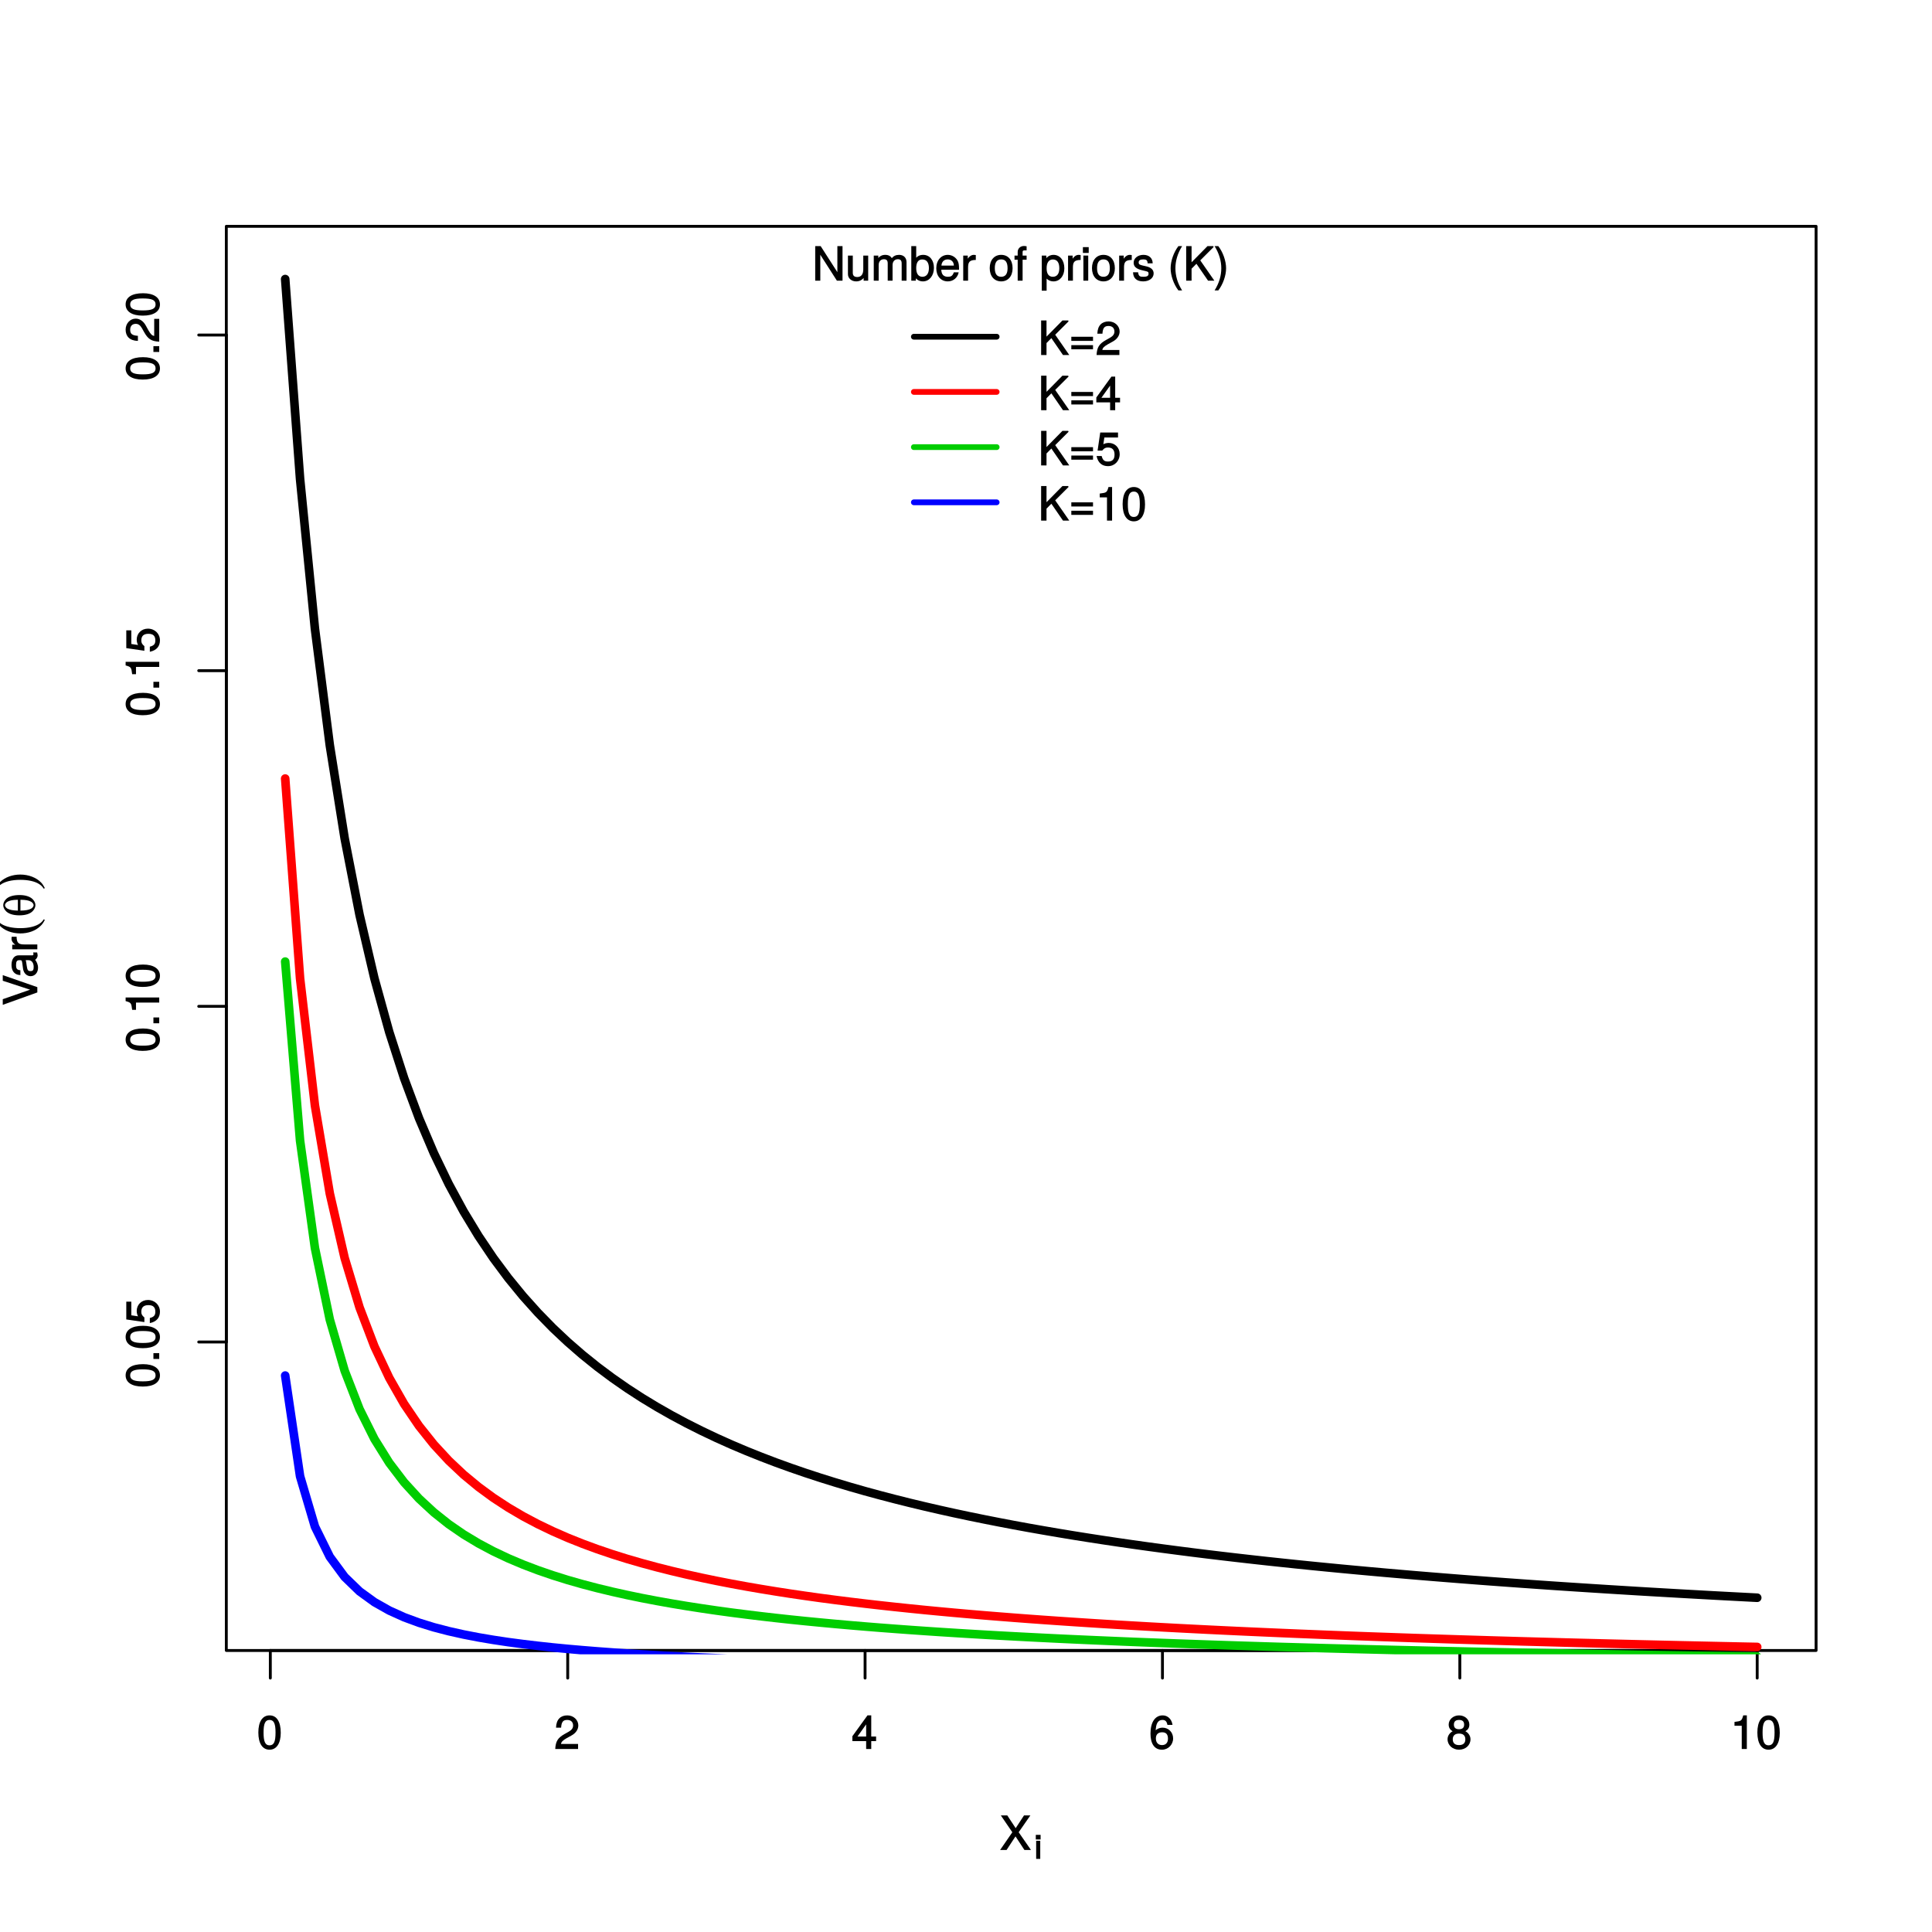 <?xml version="1.0" encoding="UTF-8"?>
<svg xmlns="http://www.w3.org/2000/svg" xmlns:xlink="http://www.w3.org/1999/xlink" width="504pt" height="504pt" viewBox="0 0 504 504" version="1.1">
<defs>
<g>
<symbol overflow="visible" id="glyph0-0">
<path style="stroke:none;" d=""/>
</symbol>
<symbol overflow="visible" id="glyph0-1">
<path style="stroke:none;" d="M 6.219 -4.219 C 6.219 -7.172 5.141 -8.766 3.297 -8.766 C 1.469 -8.766 0.375 -7.156 0.375 -4.297 C 0.375 -1.422 1.469 0.188 3.297 0.188 C 5.094 0.188 6.219 -1.422 6.219 -4.219 Z M 4.859 -4.312 C 4.859 -1.906 4.453 -0.953 3.281 -0.953 C 2.156 -0.953 1.734 -1.953 1.734 -4.281 C 1.734 -6.609 2.156 -7.578 3.297 -7.578 C 4.438 -7.578 4.859 -6.594 4.859 -4.312 Z M 4.859 -4.312 "/>
</symbol>
<symbol overflow="visible" id="glyph0-2">
<path style="stroke:none;" d="M 6.266 -6.141 C 6.266 -7.578 5.016 -8.766 3.406 -8.766 C 1.672 -8.766 0.516 -7.75 0.453 -5.562 L 1.781 -5.562 C 1.875 -7.109 2.328 -7.578 3.375 -7.578 C 4.328 -7.578 4.906 -7.031 4.906 -6.125 C 4.906 -5.453 4.547 -4.969 3.797 -4.531 L 2.688 -3.906 C 0.906 -2.906 0.359 -2 0.25 0 L 6.203 0 L 6.203 -1.312 L 1.75 -1.312 C 1.844 -1.875 2.188 -2.219 3.234 -2.828 L 4.422 -3.484 C 5.609 -4.109 6.266 -5.094 6.266 -6.141 Z M 6.266 -6.141 "/>
</symbol>
<symbol overflow="visible" id="glyph0-3">
<path style="stroke:none;" d="M 6.375 -2.172 L 6.375 -3.25 L 5.109 -3.25 L 5.109 -8.766 L 4.125 -8.766 L 0.188 -3.328 L 0.188 -2.047 L 3.781 -2.047 L 3.781 0 L 5.109 0 L 5.109 -2.047 L 6.375 -2.047 Z M 3.922 -3.25 L 1.516 -3.25 L 4.016 -6.75 L 3.781 -6.844 L 3.781 -3.25 Z M 3.922 -3.25 "/>
</symbol>
<symbol overflow="visible" id="glyph0-4">
<path style="stroke:none;" d="M 6.281 -2.766 C 6.281 -4.359 5.078 -5.562 3.547 -5.562 C 2.719 -5.562 1.938 -5.203 1.484 -4.578 L 1.734 -4.469 C 1.734 -6.547 2.281 -7.578 3.484 -7.578 C 4.234 -7.578 4.609 -7.234 4.797 -6.281 L 6.125 -6.281 C 5.906 -7.812 4.859 -8.766 3.562 -8.766 C 1.578 -8.766 0.375 -6.969 0.375 -4.016 C 0.375 -1.359 1.422 0.188 3.375 0.188 C 4.984 0.188 6.281 -1.109 6.281 -2.766 Z M 4.938 -2.688 C 4.938 -1.625 4.359 -1.016 3.391 -1.016 C 2.406 -1.016 1.781 -1.656 1.781 -2.75 C 1.781 -3.797 2.375 -4.359 3.422 -4.359 C 4.438 -4.359 4.938 -3.828 4.938 -2.688 Z M 4.938 -2.688 "/>
</symbol>
<symbol overflow="visible" id="glyph0-5">
<path style="stroke:none;" d="M 6.281 -2.531 C 6.281 -3.484 5.672 -4.266 4.953 -4.625 C 5.656 -5.047 5.984 -5.562 5.984 -6.375 C 5.984 -7.703 4.812 -8.766 3.297 -8.766 C 1.797 -8.766 0.594 -7.703 0.594 -6.375 C 0.594 -5.578 0.922 -5.047 1.625 -4.625 C 0.922 -4.266 0.297 -3.484 0.297 -2.547 C 0.297 -0.984 1.625 0.188 3.297 0.188 C 4.984 0.188 6.281 -0.984 6.281 -2.531 Z M 4.625 -6.344 C 4.625 -5.562 4.188 -5.156 3.297 -5.156 C 2.406 -5.156 1.953 -5.562 1.953 -6.359 C 1.953 -7.172 2.406 -7.578 3.297 -7.578 C 4.203 -7.578 4.625 -7.172 4.625 -6.344 Z M 4.938 -2.516 C 4.938 -1.516 4.359 -1.016 3.281 -1.016 C 2.25 -1.016 1.656 -1.531 1.656 -2.516 C 1.656 -3.516 2.25 -4.016 3.297 -4.016 C 4.359 -4.016 4.938 -3.516 4.938 -2.516 Z M 4.938 -2.516 "/>
</symbol>
<symbol overflow="visible" id="glyph0-6">
<path style="stroke:none;" d="M 4.297 -0.125 L 4.297 -8.766 L 3.359 -8.766 C 2.953 -7.328 2.859 -7.281 1.078 -7.062 L 1.078 -6.062 L 2.969 -6.062 L 2.969 0 L 4.297 0 Z M 4.297 -0.125 "/>
</symbol>
<symbol overflow="visible" id="glyph0-7">
<path style="stroke:none;" d="M 7.891 -0.234 L 4.844 -4.625 L 7.891 -9.016 L 6.234 -9.016 L 4.062 -5.688 L 1.875 -9.016 L 0.188 -9.016 L 3.188 -4.625 L 0 0 L 1.688 0 L 4.016 -3.547 L 6.344 0 L 8.047 0 Z M 7.891 -0.234 "/>
</symbol>
<symbol overflow="visible" id="glyph0-8">
<path style="stroke:none;" d="M 7.891 -0.125 L 7.891 -9.016 L 6.547 -9.016 L 6.547 -1.734 L 6.797 -1.828 L 2.188 -9.016 L 0.766 -9.016 L 0.766 0 L 2.094 0 L 2.094 -7.219 L 1.859 -7.125 L 6.422 0 L 7.891 0 Z M 7.891 -0.125 "/>
</symbol>
<symbol overflow="visible" id="glyph0-9">
<path style="stroke:none;" d="M 5.922 -0.125 L 5.922 -6.547 L 4.641 -6.547 L 4.641 -2.953 C 4.641 -1.672 4.109 -0.953 3.078 -0.953 C 2.281 -0.953 1.906 -1.312 1.906 -2.062 L 1.906 -6.547 L 0.641 -6.547 L 0.641 -1.672 C 0.641 -0.625 1.562 0.188 2.781 0.188 C 3.703 0.188 4.391 -0.188 4.984 -1.016 L 4.734 -1.109 L 4.734 0 L 5.922 0 Z M 5.922 -0.125 "/>
</symbol>
<symbol overflow="visible" id="glyph0-10">
<path style="stroke:none;" d="M 9.25 -0.125 L 9.25 -4.844 C 9.25 -5.969 8.5 -6.734 7.312 -6.734 C 6.484 -6.734 5.875 -6.438 5.406 -5.875 C 5.109 -6.406 4.516 -6.734 3.703 -6.734 C 2.859 -6.734 2.203 -6.391 1.656 -5.625 L 1.891 -5.531 L 1.891 -6.547 L 0.703 -6.547 L 0.703 0 L 1.984 0 L 1.984 -4.078 C 1.984 -4.984 2.516 -5.594 3.328 -5.594 C 4.062 -5.594 4.344 -5.266 4.344 -4.469 L 4.344 0 L 5.609 0 L 5.609 -4.078 C 5.609 -4.984 6.156 -5.594 6.969 -5.594 C 7.703 -5.594 7.984 -5.25 7.984 -4.469 L 7.984 0 L 9.25 0 Z M 9.25 -0.125 "/>
</symbol>
<symbol overflow="visible" id="glyph0-11">
<path style="stroke:none;" d="M 6.406 -3.344 C 6.406 -5.391 5.25 -6.734 3.594 -6.734 C 2.719 -6.734 2 -6.375 1.531 -5.656 L 1.781 -5.562 L 1.781 -9.016 L 0.5 -9.016 L 0.5 0 L 1.688 0 L 1.688 -1.031 L 1.438 -0.938 C 1.922 -0.203 2.656 0.188 3.547 0.188 C 5.203 0.188 6.406 -1.312 6.406 -3.344 Z M 5.094 -3.281 C 5.094 -1.859 4.484 -1.016 3.391 -1.016 C 2.344 -1.016 1.781 -1.844 1.781 -3.281 C 1.781 -4.75 2.344 -5.578 3.391 -5.531 C 4.516 -5.531 5.094 -4.688 5.094 -3.281 Z M 5.094 -3.281 "/>
</symbol>
<symbol overflow="visible" id="glyph0-12">
<path style="stroke:none;" d="M 6.281 -2.984 C 6.281 -3.906 6.219 -4.469 6.031 -4.938 C 5.625 -5.969 4.531 -6.734 3.359 -6.734 C 1.609 -6.734 0.344 -5.297 0.344 -3.234 C 0.344 -1.172 1.578 0.188 3.344 0.188 C 4.781 0.188 5.906 -0.766 6.188 -2.172 L 4.922 -2.172 C 4.594 -1.219 4.172 -1.016 3.375 -1.016 C 2.328 -1.016 1.688 -1.547 1.656 -2.859 L 6.281 -2.859 Z M 5.188 -3.781 C 5.188 -3.781 4.984 -3.922 4.984 -3.938 L 1.688 -3.938 C 1.766 -4.922 2.344 -5.547 3.344 -5.547 C 4.328 -5.547 4.938 -4.859 4.938 -3.875 Z M 5.188 -3.781 "/>
</symbol>
<symbol overflow="visible" id="glyph0-13">
<path style="stroke:none;" d="M 3.984 -5.547 L 3.984 -6.688 C 3.688 -6.719 3.594 -6.734 3.469 -6.734 C 2.812 -6.734 2.219 -6.312 1.641 -5.375 L 1.891 -5.281 L 1.891 -6.547 L 0.703 -6.547 L 0.703 0 L 1.969 0 L 1.969 -3.391 C 1.969 -4.812 2.297 -5.391 3.984 -5.406 Z M 3.984 -5.547 "/>
</symbol>
<symbol overflow="visible" id="glyph0-14">
<path style="stroke:none;" d=""/>
</symbol>
<symbol overflow="visible" id="glyph0-15">
<path style="stroke:none;" d="M 6.25 -3.234 C 6.25 -5.406 5.078 -6.734 3.266 -6.734 C 1.5 -6.734 0.281 -5.391 0.281 -3.281 C 0.281 -1.156 1.484 0.188 3.281 0.188 C 5.047 0.188 6.25 -1.156 6.25 -3.234 Z M 4.938 -3.234 C 4.938 -1.766 4.375 -1.016 3.281 -1.016 C 2.156 -1.016 1.609 -1.75 1.609 -3.281 C 1.609 -4.781 2.156 -5.547 3.281 -5.547 C 4.406 -5.547 4.938 -4.797 4.938 -3.234 Z M 4.938 -3.234 "/>
</symbol>
<symbol overflow="visible" id="glyph0-16">
<path style="stroke:none;" d="M 3.234 -5.609 L 3.234 -6.547 L 2.188 -6.547 L 2.188 -7.406 C 2.188 -7.828 2.297 -7.906 2.75 -7.906 C 2.828 -7.906 2.875 -7.906 3.234 -7.891 L 3.234 -8.969 C 2.875 -9.031 2.734 -9.047 2.531 -9.047 C 1.609 -9.047 0.906 -8.391 0.906 -7.484 L 0.906 -6.547 L 0.078 -6.547 L 0.078 -5.469 L 0.906 -5.469 L 0.906 0 L 2.188 0 L 2.188 -5.469 L 3.234 -5.469 Z M 3.234 -5.609 "/>
</symbol>
<symbol overflow="visible" id="glyph0-17">
<path style="stroke:none;" d="M 6.406 -3.219 C 6.406 -5.328 5.25 -6.734 3.578 -6.734 C 2.719 -6.734 1.938 -6.312 1.469 -5.562 L 1.703 -5.469 L 1.703 -6.547 L 0.516 -6.547 L 0.516 2.609 L 1.781 2.609 L 1.781 -0.891 L 1.547 -0.797 C 2.078 -0.141 2.766 0.188 3.594 0.188 C 5.203 0.188 6.406 -1.219 6.406 -3.219 Z M 5.094 -3.234 C 5.094 -1.812 4.5 -1.016 3.406 -1.016 C 2.359 -1.016 1.781 -1.75 1.781 -3.234 C 1.781 -4.703 2.359 -5.531 3.406 -5.531 C 4.516 -5.531 5.094 -4.734 5.094 -3.234 Z M 5.094 -3.234 "/>
</symbol>
<symbol overflow="visible" id="glyph0-18">
<path style="stroke:none;" d="M 1.969 -0.125 L 1.969 -6.547 L 0.703 -6.547 L 0.703 0 L 1.969 0 Z M 2.094 -7.375 L 2.094 -8.75 L 0.578 -8.75 L 0.578 -7.234 L 2.094 -7.234 Z M 2.094 -7.375 "/>
</symbol>
<symbol overflow="visible" id="glyph0-19">
<path style="stroke:none;" d="M 5.641 -1.891 C 5.641 -2.828 4.984 -3.438 3.734 -3.734 L 2.766 -3.953 C 1.953 -4.156 1.734 -4.281 1.734 -4.734 C 1.734 -5.297 2.125 -5.547 2.938 -5.547 C 3.75 -5.547 4.031 -5.328 4.062 -4.531 L 5.391 -4.531 C 5.375 -5.906 4.422 -6.734 2.969 -6.734 C 1.516 -6.734 0.422 -5.844 0.422 -4.688 C 0.422 -3.703 1.062 -3.094 2.562 -2.734 L 3.484 -2.516 C 4.188 -2.344 4.312 -2.266 4.312 -1.812 C 4.312 -1.219 3.875 -1.016 3 -1.016 C 2.094 -1.016 1.734 -1.094 1.578 -2.188 L 0.266 -2.188 C 0.312 -0.594 1.266 0.188 2.922 0.188 C 4.5 0.188 5.641 -0.688 5.641 -1.891 Z M 5.641 -1.891 "/>
</symbol>
<symbol overflow="visible" id="glyph0-20">
<path style="stroke:none;" d="M 3.594 2.312 C 2.531 0.594 1.984 -1.312 1.984 -3.234 C 1.984 -5.141 2.531 -7.078 3.734 -9.016 L 2.766 -9.016 C 1.531 -7.406 0.734 -5.125 0.734 -3.234 C 0.734 -1.344 1.531 0.938 2.766 2.547 L 3.734 2.547 Z M 3.594 2.312 "/>
</symbol>
<symbol overflow="visible" id="glyph0-21">
<path style="stroke:none;" d="M 7.984 -0.234 L 4.469 -5.297 L 7.953 -8.781 L 7.859 -9.016 L 6.359 -9.016 L 1.953 -4.547 L 2.203 -4.453 L 2.203 -9.016 L 0.797 -9.016 L 0.797 0 L 2.203 0 L 2.203 -3.125 L 3.469 -4.406 L 6.5 0 L 8.141 0 Z M 7.984 -0.234 "/>
</symbol>
<symbol overflow="visible" id="glyph0-22">
<path style="stroke:none;" d="M 3.203 -3.234 C 3.203 -5.125 2.406 -7.406 1.172 -9.016 L 0.203 -9.016 C 1.406 -7.062 1.953 -5.141 1.953 -3.234 C 1.953 -1.312 1.406 0.609 0.203 2.547 L 1.172 2.547 C 2.406 0.938 3.203 -1.344 3.203 -3.234 Z M 3.203 -3.234 "/>
</symbol>
<symbol overflow="visible" id="glyph0-23">
<path style="stroke:none;" d="M 6.328 -3.812 L 6.328 -4.766 L 0.672 -4.766 L 0.672 -3.688 L 6.328 -3.688 Z M 6.328 -1.625 L 6.328 -2.578 L 0.672 -2.578 L 0.672 -1.5 L 6.328 -1.5 Z M 6.328 -1.625 "/>
</symbol>
<symbol overflow="visible" id="glyph0-24">
<path style="stroke:none;" d="M 6.281 -2.953 C 6.281 -4.625 5.047 -5.875 3.406 -5.875 C 2.812 -5.875 2.219 -5.672 2.016 -5.516 L 2.281 -7.281 L 5.844 -7.281 L 5.844 -8.594 L 1.203 -8.594 L 0.516 -3.875 L 1.719 -3.875 C 2.25 -4.5 2.562 -4.672 3.219 -4.672 C 4.359 -4.672 4.938 -4.062 4.938 -2.812 C 4.938 -1.578 4.375 -1.016 3.219 -1.016 C 2.297 -1.016 1.859 -1.359 1.578 -2.453 L 0.25 -2.453 C 0.625 -0.625 1.734 0.188 3.234 0.188 C 4.953 0.188 6.281 -1.156 6.281 -2.953 Z M 6.281 -2.953 "/>
</symbol>
<symbol overflow="visible" id="glyph1-0">
<path style="stroke:none;" d=""/>
</symbol>
<symbol overflow="visible" id="glyph1-1">
<path style="stroke:none;" d="M -4.219 -6.219 C -7.172 -6.219 -8.766 -5.141 -8.766 -3.297 C -8.766 -1.469 -7.156 -0.375 -4.297 -0.375 C -1.422 -0.375 0.188 -1.469 0.188 -3.297 C 0.188 -5.094 -1.422 -6.219 -4.219 -6.219 Z M -4.312 -4.859 C -1.906 -4.859 -0.953 -4.453 -0.953 -3.281 C -0.953 -2.156 -1.953 -1.734 -4.281 -1.734 C -6.609 -1.734 -7.578 -2.156 -7.578 -3.297 C -7.578 -4.438 -6.594 -4.859 -4.312 -4.859 Z M -4.312 -4.859 "/>
</symbol>
<symbol overflow="visible" id="glyph1-2">
<path style="stroke:none;" d="M -0.125 -2.422 L -1.516 -2.422 L -1.516 -0.906 L 0 -0.906 L 0 -2.422 Z M -0.125 -2.422 "/>
</symbol>
<symbol overflow="visible" id="glyph1-3">
<path style="stroke:none;" d="M -2.953 -6.281 C -4.625 -6.281 -5.875 -5.047 -5.875 -3.406 C -5.875 -2.812 -5.672 -2.219 -5.516 -2.016 L -7.281 -2.281 L -7.281 -5.844 L -8.594 -5.844 L -8.594 -1.203 L -3.875 -0.516 L -3.875 -1.719 C -4.5 -2.25 -4.672 -2.562 -4.672 -3.219 C -4.672 -4.359 -4.062 -4.938 -2.812 -4.938 C -1.578 -4.938 -1.016 -4.375 -1.016 -3.219 C -1.016 -2.297 -1.359 -1.859 -2.453 -1.578 L -2.453 -0.25 C -0.625 -0.625 0.188 -1.734 0.188 -3.234 C 0.188 -4.953 -1.156 -6.281 -2.953 -6.281 Z M -2.953 -6.281 "/>
</symbol>
<symbol overflow="visible" id="glyph1-4">
<path style="stroke:none;" d="M -0.125 -4.297 L -8.766 -4.297 L -8.766 -3.359 C -7.328 -2.953 -7.281 -2.859 -7.062 -1.078 L -6.062 -1.078 L -6.062 -2.969 L 0 -2.969 L 0 -4.297 Z M -0.125 -4.297 "/>
</symbol>
<symbol overflow="visible" id="glyph1-5">
<path style="stroke:none;" d="M -6.141 -6.266 C -7.578 -6.266 -8.766 -5.016 -8.766 -3.406 C -8.766 -1.672 -7.75 -0.516 -5.562 -0.453 L -5.562 -1.781 C -7.109 -1.875 -7.578 -2.328 -7.578 -3.375 C -7.578 -4.328 -7.031 -4.906 -6.125 -4.906 C -5.453 -4.906 -4.969 -4.547 -4.531 -3.797 L -3.906 -2.688 C -2.906 -0.906 -2 -0.359 0 -0.25 L 0 -6.203 L -1.312 -6.203 L -1.312 -1.75 C -1.875 -1.844 -2.219 -2.188 -2.828 -3.234 L -3.484 -4.422 C -4.109 -5.609 -5.094 -6.266 -6.141 -6.266 Z M -6.141 -6.266 "/>
</symbol>
<symbol overflow="visible" id="glyph1-6">
<path style="stroke:none;" d="M -9.016 -7.734 L -9.016 -6.453 L -1.469 -3.984 L -1.469 -4.266 L -9.016 -1.641 L -9.016 -0.172 L 0 -3.406 L 0 -4.781 L -9.016 -7.922 Z M -9.016 -7.734 "/>
</symbol>
<symbol overflow="visible" id="glyph1-7">
<path style="stroke:none;" d="M -0.156 -6.547 L -1.078 -6.547 C -1.016 -6.312 -1.016 -6.266 -1.016 -6.203 C -1.016 -5.859 -1.062 -5.797 -1.375 -5.797 L -4.891 -5.797 C -6 -5.797 -6.734 -4.844 -6.734 -3.297 C -6.734 -1.781 -6.016 -0.703 -4.422 -0.641 L -4.422 -1.906 C -5.328 -2 -5.547 -2.328 -5.547 -3.266 C -5.547 -4.156 -5.344 -4.531 -4.734 -4.531 L -4.469 -4.531 C -4.062 -4.531 -4.016 -4.422 -3.906 -3.625 C -3.734 -2.203 -3.688 -1.984 -3.531 -1.609 C -3.234 -0.875 -2.531 -0.359 -1.766 -0.359 C -0.625 -0.359 0.188 -1.297 0.188 -2.562 C 0.188 -3.375 -0.188 -4.25 -0.594 -4.625 C -0.391 -4.672 0.078 -5.25 0.078 -5.734 C 0.078 -5.938 0.062 -6.094 -0.047 -6.547 Z M -2.297 -4.531 C -1.406 -4.531 -0.953 -3.75 -0.953 -2.781 C -0.953 -2 -1.109 -1.688 -1.781 -1.688 C -2.453 -1.688 -2.609 -1.984 -2.766 -3.062 C -2.906 -4.109 -2.953 -4.328 -3.031 -4.531 Z M -2.297 -4.531 "/>
</symbol>
<symbol overflow="visible" id="glyph1-8">
<path style="stroke:none;" d="M -5.547 -3.984 L -6.688 -3.984 C -6.719 -3.688 -6.734 -3.594 -6.734 -3.469 C -6.734 -2.812 -6.312 -2.219 -5.375 -1.641 L -5.281 -1.891 L -6.547 -1.891 L -6.547 -0.703 L 0 -0.703 L 0 -1.969 L -3.391 -1.969 C -4.812 -1.969 -5.391 -2.297 -5.406 -3.984 Z M -5.547 -3.984 "/>
</symbol>
<symbol overflow="visible" id="glyph2-0">
<path style="stroke:none;" d=""/>
</symbol>
<symbol overflow="visible" id="glyph2-1">
<path style="stroke:none;" d="M 1.469 -0.156 L 1.469 -4.719 L 0.406 -4.719 L 0.406 0 L 1.469 0 Z M 1.562 -5.234 L 1.562 -6.266 L 0.312 -6.266 L 0.312 -5.062 L 1.562 -5.062 Z M 1.562 -5.234 "/>
</symbol>
<symbol overflow="visible" id="glyph3-0">
<path style="stroke:none;" d=""/>
</symbol>
<symbol overflow="visible" id="glyph3-1">
<path style="stroke:none;" d="M 2.328 -4.5 C 1.984 -3.984 1.75 -3.75 1.359 -3.453 C 0.281 -2.641 -1.594 -2.172 -3.812 -2.172 C -5.828 -2.172 -7.641 -2.562 -8.719 -3.25 C -9.219 -3.578 -9.516 -3.875 -9.938 -4.5 L -10.203 -4.312 C -9.844 -3.609 -9.625 -3.312 -9.266 -2.922 C -8.031 -1.578 -6 -0.797 -3.812 -0.797 C -1.75 -0.797 0.141 -1.469 1.391 -2.688 C 1.891 -3.141 2.141 -3.5 2.578 -4.312 Z M 2.328 -4.5 "/>
</symbol>
<symbol overflow="visible" id="glyph3-2">
<path style="stroke:none;" d="M 2.578 -0.641 C 2.203 -1.328 2.016 -1.641 1.656 -2.031 C 0.406 -3.359 -1.625 -4.156 -3.812 -4.156 C -5.859 -4.156 -7.75 -3.469 -9.031 -2.266 C -9.516 -1.812 -9.781 -1.453 -10.203 -0.641 L -9.938 -0.453 C -9.578 -0.969 -9.375 -1.203 -8.984 -1.5 C -7.906 -2.312 -6.031 -2.781 -3.812 -2.781 C -1.781 -2.781 0 -2.391 1.078 -1.688 C 1.609 -1.344 1.906 -1.062 2.328 -0.453 Z M 2.578 -0.641 "/>
</symbol>
<symbol overflow="visible" id="glyph4-0">
<path style="stroke:none;" d=""/>
</symbol>
<symbol overflow="visible" id="glyph4-1">
<path style="stroke:none;" d="M -8.234 -3.172 C -8.234 -2.703 -8.047 -2.219 -7.672 -1.781 C -7.016 -0.953 -5.719 -0.516 -4.031 -0.516 C -2.453 -0.516 -1.219 -0.906 -0.547 -1.625 C -0.094 -2.094 0.156 -2.656 0.156 -3.172 C 0.156 -3.641 -0.031 -4.109 -0.406 -4.562 C -1.062 -5.359 -2.359 -5.812 -3.969 -5.812 C -5.609 -5.812 -6.844 -5.438 -7.531 -4.719 C -7.984 -4.25 -8.234 -3.703 -8.234 -3.172 Z M -3.75 -4.578 C -2.375 -4.562 -1.594 -4.422 -0.953 -4.062 C -0.594 -3.859 -0.312 -3.469 -0.312 -3.172 C -0.312 -2.859 -0.594 -2.469 -0.953 -2.266 C -1.594 -1.922 -2.375 -1.781 -3.75 -1.75 Z M -4.422 -1.75 C -5.719 -1.781 -6.516 -1.938 -7.141 -2.266 C -7.5 -2.469 -7.781 -2.875 -7.781 -3.172 C -7.781 -3.469 -7.5 -3.859 -7.141 -4.062 C -6.516 -4.406 -5.719 -4.562 -4.422 -4.578 Z M -4.422 -1.75 "/>
</symbol>
</g>
<clipPath id="clip1">
  <path d="M 73 249 L 460 249 L 460 431.559 L 73 431.559 Z M 73 249 "/>
</clipPath>
<clipPath id="clip2">
  <path d="M 73 357 L 460 357 L 460 431.559 L 73 431.559 Z M 73 357 "/>
</clipPath>
</defs>
<g id="surface3465">
<rect x="0" y="0" width="504" height="504" style="fill:rgb(100%,100%,100%);fill-opacity:1;stroke:none;"/>
<path style="fill:none;stroke-width:2.25;stroke-linecap:round;stroke-linejoin:round;stroke:rgb(0%,0%,0%);stroke-opacity:1;stroke-miterlimit:10;" d="M 74.398 72.801 L 78.277 124.922 L 82.156 164.012 L 86.035 194.418 L 89.914 218.738 L 93.793 238.641 L 97.672 255.223 L 101.551 269.258 L 105.43 281.285 L 109.309 291.711 L 113.188 300.832 L 117.066 308.879 L 120.945 316.031 L 124.824 322.434 L 128.703 328.195 L 132.582 333.406 L 136.461 338.145 L 140.34 342.469 L 144.219 346.438 L 148.098 350.086 L 151.977 353.453 L 155.855 356.57 L 159.734 359.465 L 163.613 362.164 L 167.492 364.68 L 171.371 367.031 L 175.25 369.238 L 179.129 371.312 L 183.008 373.262 L 186.887 375.102 L 190.762 376.84 L 194.641 378.484 L 198.52 380.039 L 202.398 381.52 L 206.277 382.922 L 210.156 384.258 L 214.035 385.527 L 217.914 386.738 L 221.793 387.895 L 225.672 389.004 L 229.551 390.059 L 233.43 391.07 L 237.309 392.043 L 241.188 392.973 L 245.066 393.867 L 248.945 394.727 L 252.824 395.551 L 256.703 396.344 L 260.582 397.109 L 264.461 397.848 L 268.34 398.559 L 272.219 399.242 L 276.098 399.906 L 279.977 400.547 L 283.855 401.164 L 287.734 401.762 L 291.613 402.34 L 295.492 402.902 L 299.371 403.445 L 303.25 403.969 L 307.129 404.48 L 311.008 404.977 L 314.887 405.457 L 318.762 405.922 L 322.641 406.375 L 326.52 406.816 L 330.398 407.246 L 334.277 407.66 L 338.156 408.066 L 342.035 408.461 L 345.914 408.844 L 349.793 409.219 L 353.672 409.582 L 357.551 409.938 L 361.43 410.285 L 365.309 410.621 L 369.188 410.953 L 373.066 411.273 L 376.945 411.586 L 380.824 411.895 L 384.703 412.195 L 388.582 412.488 L 392.461 412.773 L 396.34 413.051 L 400.219 413.324 L 404.098 413.594 L 407.977 413.855 L 411.855 414.109 L 415.734 414.359 L 419.613 414.605 L 427.371 415.082 L 431.25 415.312 L 439.008 415.758 L 442.887 415.973 L 446.762 416.188 L 450.641 416.395 L 458.398 416.801 "/>
<path style="fill:none;stroke-width:0.75;stroke-linecap:round;stroke-linejoin:round;stroke:rgb(0%,0%,0%);stroke-opacity:1;stroke-miterlimit:10;" d="M 70.52 430.559 L 458.398 430.559 "/>
<path style="fill:none;stroke-width:0.75;stroke-linecap:round;stroke-linejoin:round;stroke:rgb(0%,0%,0%);stroke-opacity:1;stroke-miterlimit:10;" d="M 70.52 430.559 L 70.52 437.762 "/>
<path style="fill:none;stroke-width:0.75;stroke-linecap:round;stroke-linejoin:round;stroke:rgb(0%,0%,0%);stroke-opacity:1;stroke-miterlimit:10;" d="M 148.098 430.559 L 148.098 437.762 "/>
<path style="fill:none;stroke-width:0.75;stroke-linecap:round;stroke-linejoin:round;stroke:rgb(0%,0%,0%);stroke-opacity:1;stroke-miterlimit:10;" d="M 225.672 430.559 L 225.672 437.762 "/>
<path style="fill:none;stroke-width:0.75;stroke-linecap:round;stroke-linejoin:round;stroke:rgb(0%,0%,0%);stroke-opacity:1;stroke-miterlimit:10;" d="M 303.25 430.559 L 303.25 437.762 "/>
<path style="fill:none;stroke-width:0.75;stroke-linecap:round;stroke-linejoin:round;stroke:rgb(0%,0%,0%);stroke-opacity:1;stroke-miterlimit:10;" d="M 380.824 430.559 L 380.824 437.762 "/>
<path style="fill:none;stroke-width:0.75;stroke-linecap:round;stroke-linejoin:round;stroke:rgb(0%,0%,0%);stroke-opacity:1;stroke-miterlimit:10;" d="M 458.398 430.559 L 458.398 437.762 "/>
<g style="fill:rgb(0%,0%,0%);fill-opacity:1;">
  <use xlink:href="#glyph0-1" x="67.02" y="456.257"/>
</g>
<g style="fill:rgb(0%,0%,0%);fill-opacity:1;">
  <use xlink:href="#glyph0-2" x="144.598" y="456.257"/>
</g>
<g style="fill:rgb(0%,0%,0%);fill-opacity:1;">
  <use xlink:href="#glyph0-3" x="222.172" y="456.257"/>
</g>
<g style="fill:rgb(0%,0%,0%);fill-opacity:1;">
  <use xlink:href="#glyph0-4" x="299.75" y="456.257"/>
</g>
<g style="fill:rgb(0%,0%,0%);fill-opacity:1;">
  <use xlink:href="#glyph0-5" x="377.324" y="456.257"/>
</g>
<g style="fill:rgb(0%,0%,0%);fill-opacity:1;">
  <use xlink:href="#glyph0-6" x="451.398" y="456.257"/>
  <use xlink:href="#glyph0-1" x="458.07" y="456.257"/>
</g>
<path style="fill:none;stroke-width:0.75;stroke-linecap:round;stroke-linejoin:round;stroke:rgb(0%,0%,0%);stroke-opacity:1;stroke-miterlimit:10;" d="M 59.039 350.086 L 59.039 87.395 "/>
<path style="fill:none;stroke-width:0.75;stroke-linecap:round;stroke-linejoin:round;stroke:rgb(0%,0%,0%);stroke-opacity:1;stroke-miterlimit:10;" d="M 59.039 350.086 L 51.84 350.086 "/>
<path style="fill:none;stroke-width:0.75;stroke-linecap:round;stroke-linejoin:round;stroke:rgb(0%,0%,0%);stroke-opacity:1;stroke-miterlimit:10;" d="M 59.039 262.52 L 51.84 262.52 "/>
<path style="fill:none;stroke-width:0.75;stroke-linecap:round;stroke-linejoin:round;stroke:rgb(0%,0%,0%);stroke-opacity:1;stroke-miterlimit:10;" d="M 59.039 174.957 L 51.84 174.957 "/>
<path style="fill:none;stroke-width:0.75;stroke-linecap:round;stroke-linejoin:round;stroke:rgb(0%,0%,0%);stroke-opacity:1;stroke-miterlimit:10;" d="M 59.039 87.395 L 51.84 87.395 "/>
<g style="fill:rgb(0%,0%,0%);fill-opacity:1;">
  <use xlink:href="#glyph1-1" x="41.538" y="362.086"/>
  <use xlink:href="#glyph1-2" x="41.538" y="355.414"/>
  <use xlink:href="#glyph1-1" x="41.538" y="352.078"/>
  <use xlink:href="#glyph1-3" x="41.538" y="345.406"/>
</g>
<g style="fill:rgb(0%,0%,0%);fill-opacity:1;">
  <use xlink:href="#glyph1-1" x="41.538" y="274.52"/>
  <use xlink:href="#glyph1-2" x="41.538" y="267.848"/>
  <use xlink:href="#glyph1-4" x="41.538" y="264.512"/>
  <use xlink:href="#glyph1-1" x="41.538" y="257.84"/>
</g>
<g style="fill:rgb(0%,0%,0%);fill-opacity:1;">
  <use xlink:href="#glyph1-1" x="41.538" y="186.957"/>
  <use xlink:href="#glyph1-2" x="41.538" y="180.285"/>
  <use xlink:href="#glyph1-4" x="41.538" y="176.949"/>
  <use xlink:href="#glyph1-3" x="41.538" y="170.277"/>
</g>
<g style="fill:rgb(0%,0%,0%);fill-opacity:1;">
  <use xlink:href="#glyph1-1" x="41.538" y="99.395"/>
  <use xlink:href="#glyph1-2" x="41.538" y="92.723"/>
  <use xlink:href="#glyph1-5" x="41.538" y="89.387"/>
  <use xlink:href="#glyph1-1" x="41.538" y="82.715"/>
</g>
<path style="fill:none;stroke-width:0.75;stroke-linecap:round;stroke-linejoin:round;stroke:rgb(0%,0%,0%);stroke-opacity:1;stroke-miterlimit:10;" d="M 59.039 430.559 L 473.762 430.559 L 473.762 59.039 L 59.039 59.039 L 59.039 430.559 "/>
<g style="fill:rgb(0%,0%,0%);fill-opacity:1;">
  <use xlink:href="#glyph0-7" x="260.898" y="482.604"/>
</g>
<g style="fill:rgb(0%,0%,0%);fill-opacity:1;">
  <use xlink:href="#glyph2-1" x="269.898" y="484.924"/>
</g>
<g style="fill:rgb(0%,0%,0%);fill-opacity:1;">
  <use xlink:href="#glyph1-6" x="9.737" y="262.301"/>
  <use xlink:href="#glyph1-7" x="9.737" y="255.017"/>
  <use xlink:href="#glyph1-8" x="9.737" y="248.345"/>
</g>
<g style="fill:rgb(0%,0%,0%);fill-opacity:1;">
  <use xlink:href="#glyph3-1" x="9.111" y="244.301"/>
</g>
<g style="fill:rgb(0%,0%,0%);fill-opacity:1;">
  <use xlink:href="#glyph4-1" x="9.081" y="239.301"/>
</g>
<g style="fill:rgb(0%,0%,0%);fill-opacity:1;">
  <use xlink:href="#glyph3-2" x="9.111" y="232.301"/>
</g>
<path style="fill:none;stroke-width:2.25;stroke-linecap:round;stroke-linejoin:round;stroke:rgb(100%,0%,0%);stroke-opacity:1;stroke-miterlimit:10;" d="M 74.398 203.102 L 78.277 255.223 L 82.156 288.391 L 86.035 311.355 L 89.914 328.195 L 93.793 341.07 L 97.672 351.238 L 101.551 359.465 L 105.43 366.266 L 109.309 371.977 L 113.188 376.84 L 117.066 381.035 L 120.945 384.688 L 124.824 387.895 L 128.703 390.738 L 132.582 393.273 L 136.461 395.551 L 140.34 397.605 L 144.219 399.465 L 148.098 401.164 L 151.977 402.715 L 155.855 404.141 L 159.734 405.457 L 163.613 406.672 L 167.492 407.797 L 171.371 408.844 L 175.25 409.82 L 179.129 410.734 L 183.008 411.586 L 186.887 412.391 L 190.762 413.145 L 194.641 413.855 L 198.52 414.523 L 202.398 415.156 L 206.277 415.758 L 210.156 416.324 L 214.035 416.867 L 217.914 417.379 L 221.793 417.867 L 225.672 418.332 L 229.551 418.777 L 233.43 419.199 L 237.309 419.605 L 241.188 419.996 L 245.066 420.367 L 248.945 420.723 L 252.824 421.066 L 256.703 421.395 L 260.582 421.707 L 264.461 422.012 L 268.34 422.305 L 272.219 422.586 L 276.098 422.855 L 279.977 423.117 L 283.855 423.371 L 287.734 423.617 L 291.613 423.852 L 295.492 424.078 L 299.371 424.301 L 303.25 424.516 L 307.129 424.723 L 311.008 424.922 L 314.887 425.117 L 318.762 425.305 L 322.641 425.488 L 326.52 425.664 L 330.398 425.836 L 334.277 426.004 L 338.156 426.168 L 345.914 426.48 L 353.672 426.777 L 357.551 426.918 L 365.309 427.191 L 369.188 427.324 L 380.824 427.699 L 388.582 427.934 L 396.34 428.16 L 407.977 428.477 L 411.855 428.578 L 419.613 428.773 L 427.371 428.961 L 439.008 429.23 L 442.887 429.312 L 446.762 429.398 L 454.52 429.562 L 458.398 429.641 "/>
<g clip-path="url(#clip1)" clip-rule="nonzero">
<path style="fill:none;stroke-width:2.25;stroke-linecap:round;stroke-linejoin:round;stroke:rgb(0%,80.392%,0%);stroke-opacity:1;stroke-miterlimit:10;" d="M 74.398 250.848 L 78.277 297.547 L 82.156 325.566 L 86.035 344.246 L 89.914 357.59 L 93.793 367.598 L 97.672 375.383 L 101.551 381.609 L 105.43 386.703 L 109.309 390.949 L 113.188 394.539 L 117.066 397.621 L 120.945 400.289 L 124.824 402.621 L 128.703 404.684 L 132.582 406.516 L 136.461 408.152 L 140.34 409.629 L 144.219 410.961 L 148.098 412.176 L 151.977 413.281 L 155.855 414.297 L 159.734 415.23 L 163.613 416.094 L 167.492 416.895 L 171.371 417.633 L 175.25 418.324 L 179.129 418.969 L 183.008 419.57 L 186.887 420.137 L 190.762 420.668 L 194.641 421.164 L 198.52 421.637 L 202.398 422.082 L 206.277 422.504 L 210.156 422.902 L 214.035 423.277 L 217.914 423.637 L 221.793 423.98 L 225.672 424.305 L 229.551 424.617 L 233.43 424.91 L 237.309 425.195 L 241.188 425.465 L 245.066 425.727 L 248.945 425.973 L 252.824 426.211 L 256.703 426.441 L 260.582 426.66 L 264.461 426.871 L 268.34 427.074 L 272.219 427.27 L 276.098 427.461 L 279.977 427.641 L 283.855 427.816 L 287.734 427.984 L 291.613 428.148 L 295.492 428.309 L 299.371 428.461 L 303.25 428.609 L 307.129 428.754 L 314.887 429.027 L 318.762 429.156 L 322.641 429.285 L 330.398 429.527 L 334.277 429.645 L 345.914 429.973 L 353.672 430.176 L 361.43 430.371 L 365.309 430.465 L 373.066 430.645 L 376.945 430.73 L 380.824 430.812 L 384.703 430.898 L 396.34 431.133 L 404.098 431.281 L 411.855 431.422 L 415.734 431.488 L 419.613 431.559 L 423.492 431.621 L 427.371 431.688 L 435.129 431.812 L 442.887 431.93 L 446.762 431.988 L 450.641 432.043 L 454.52 432.102 L 458.398 432.152 "/>
</g>
<g clip-path="url(#clip2)" clip-rule="nonzero">
<path style="fill:none;stroke-width:2.25;stroke-linecap:round;stroke-linejoin:round;stroke:rgb(0%,0%,100%);stroke-opacity:1;stroke-miterlimit:10;" d="M 74.398 358.84 L 78.277 385.109 L 82.156 398.246 L 86.035 406.125 L 89.914 411.379 L 93.793 415.133 L 97.672 417.945 L 101.551 420.137 L 105.43 421.887 L 109.309 423.32 L 113.188 424.516 L 117.066 425.523 L 120.945 426.391 L 124.824 427.141 L 128.703 427.797 L 132.582 428.379 L 136.461 428.891 L 140.34 429.352 L 144.219 429.77 L 148.098 430.145 L 151.977 430.484 L 155.855 430.797 L 159.734 431.082 L 163.613 431.344 L 167.492 431.586 L 171.371 431.812 L 175.25 432.02 L 179.129 432.215 L 183.008 432.395 L 186.887 432.562 L 190.762 432.723 L 194.641 432.871 L 198.52 433.012 L 202.398 433.145 L 206.277 433.27 L 210.156 433.387 L 214.035 433.5 L 217.914 433.605 L 221.793 433.707 L 225.672 433.805 L 233.43 433.984 L 237.309 434.066 L 245.066 434.223 L 248.945 434.297 L 252.824 434.363 L 256.703 434.434 L 264.461 434.559 L 272.219 434.676 L 276.098 434.73 L 287.734 434.883 L 299.371 435.023 L 303.25 435.066 L 307.129 435.105 L 311.008 435.148 L 314.887 435.188 L 318.762 435.223 L 322.641 435.262 L 330.398 435.332 L 334.277 435.363 L 338.156 435.398 L 345.914 435.461 L 349.793 435.488 L 353.672 435.52 L 369.188 435.629 L 373.066 435.652 L 376.945 435.68 L 392.461 435.773 L 396.34 435.793 L 400.219 435.816 L 407.977 435.855 L 411.855 435.879 L 419.613 435.918 L 423.492 435.934 L 431.25 435.973 L 435.129 435.988 L 439.008 436.008 L 442.887 436.023 L 446.762 436.039 L 450.641 436.055 L 454.52 436.074 L 458.398 436.09 "/>
</g>
<path style="fill:none;stroke-width:1.5;stroke-linecap:round;stroke-linejoin:round;stroke:rgb(0%,0%,0%);stroke-opacity:1;stroke-miterlimit:10;" d="M 238.398 87.84 L 260 87.84 "/>
<path style="fill:none;stroke-width:1.5;stroke-linecap:round;stroke-linejoin:round;stroke:rgb(100%,0%,0%);stroke-opacity:1;stroke-miterlimit:10;" d="M 238.398 102.238 L 260 102.238 "/>
<path style="fill:none;stroke-width:1.5;stroke-linecap:round;stroke-linejoin:round;stroke:rgb(0%,80.392%,0%);stroke-opacity:1;stroke-miterlimit:10;" d="M 238.398 116.641 L 260 116.641 "/>
<path style="fill:none;stroke-width:1.5;stroke-linecap:round;stroke-linejoin:round;stroke:rgb(0%,0%,100%);stroke-opacity:1;stroke-miterlimit:10;" d="M 238.398 131.039 L 260 131.039 "/>
<g style="fill:rgb(0%,0%,0%);fill-opacity:1;">
  <use xlink:href="#glyph0-8" x="211.898" y="73.218"/>
  <use xlink:href="#glyph0-9" x="220.562" y="73.218"/>
  <use xlink:href="#glyph0-10" x="227.234" y="73.218"/>
  <use xlink:href="#glyph0-11" x="237.23" y="73.218"/>
  <use xlink:href="#glyph0-12" x="243.902" y="73.218"/>
  <use xlink:href="#glyph0-13" x="250.574" y="73.218"/>
  <use xlink:href="#glyph0-14" x="254.57" y="73.218"/>
  <use xlink:href="#glyph0-15" x="257.906" y="73.218"/>
  <use xlink:href="#glyph0-16" x="264.578" y="73.218"/>
  <use xlink:href="#glyph0-14" x="267.914" y="73.218"/>
  <use xlink:href="#glyph0-17" x="271.25" y="73.218"/>
  <use xlink:href="#glyph0-13" x="277.922" y="73.218"/>
  <use xlink:href="#glyph0-18" x="281.918" y="73.218"/>
  <use xlink:href="#glyph0-15" x="284.582" y="73.218"/>
  <use xlink:href="#glyph0-13" x="291.254" y="73.218"/>
  <use xlink:href="#glyph0-19" x="295.31" y="73.218"/>
  <use xlink:href="#glyph0-14" x="301.31" y="73.218"/>
  <use xlink:href="#glyph0-20" x="304.646" y="73.218"/>
  <use xlink:href="#glyph0-21" x="308.642" y="73.218"/>
  <use xlink:href="#glyph0-22" x="316.646" y="73.218"/>
</g>
<g style="fill:rgb(0%,0%,0%);fill-opacity:1;">
  <use xlink:href="#glyph0-21" x="270.801" y="92.616"/>
  <use xlink:href="#glyph0-23" x="278.805" y="92.616"/>
  <use xlink:href="#glyph0-2" x="285.812" y="92.616"/>
</g>
<g style="fill:rgb(0%,0%,0%);fill-opacity:1;">
  <use xlink:href="#glyph0-21" x="270.801" y="107.015"/>
  <use xlink:href="#glyph0-23" x="278.805" y="107.015"/>
  <use xlink:href="#glyph0-3" x="285.812" y="107.015"/>
</g>
<g style="fill:rgb(0%,0%,0%);fill-opacity:1;">
  <use xlink:href="#glyph0-21" x="270.801" y="121.417"/>
  <use xlink:href="#glyph0-23" x="278.805" y="121.417"/>
  <use xlink:href="#glyph0-24" x="285.812" y="121.417"/>
</g>
<g style="fill:rgb(0%,0%,0%);fill-opacity:1;">
  <use xlink:href="#glyph0-21" x="270.801" y="135.815"/>
  <use xlink:href="#glyph0-23" x="278.805" y="135.815"/>
  <use xlink:href="#glyph0-6" x="285.812" y="135.815"/>
  <use xlink:href="#glyph0-1" x="292.484" y="135.815"/>
</g>
</g>
</svg>
